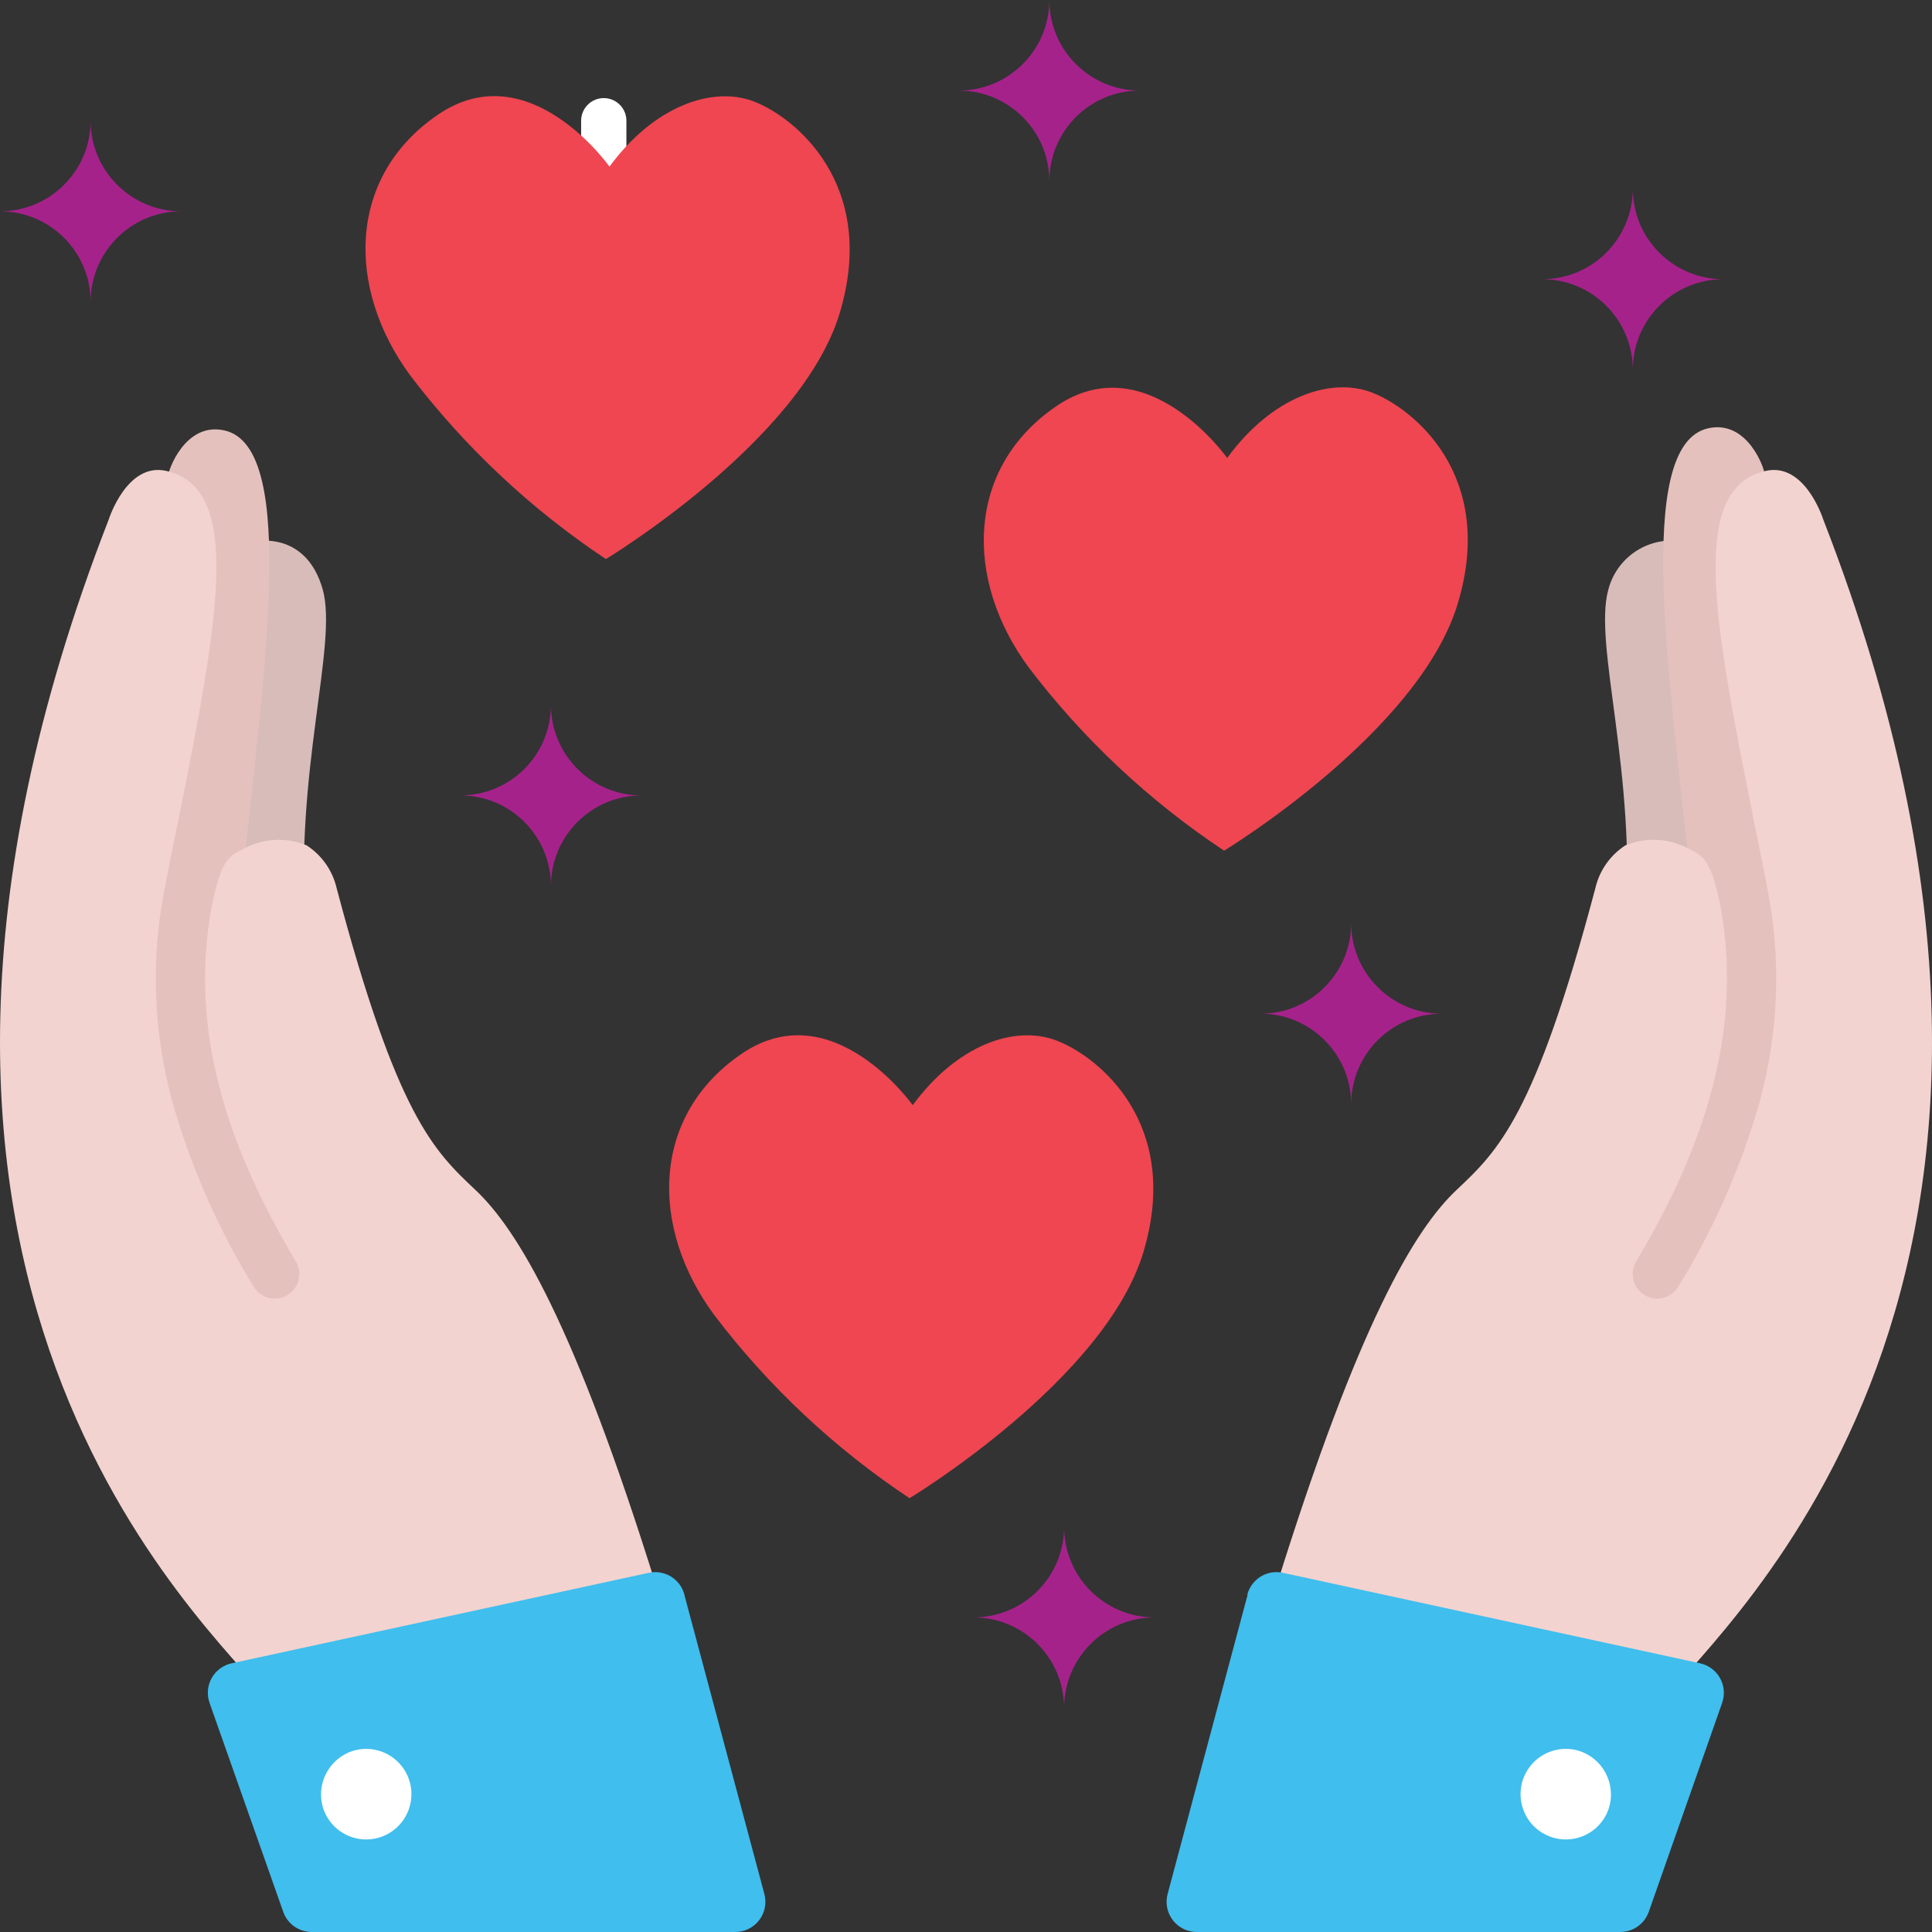 <?xml version="1.0" encoding="UTF-8"?>
<svg width="80px" height="80px" viewBox="0 0 80 80" version="1.1" xmlns="http://www.w3.org/2000/svg" xmlns:xlink="http://www.w3.org/1999/xlink">
    <rect x="0" y="0" width="80" height="80" fill="#333333" stroke="none"/>
    <title>icon-covered</title>
    <g id="Design---2020" stroke="none" stroke-width="1" fill="none" fill-rule="evenodd">
        <g id="Review" transform="translate(-106, -1437)" fill-rule="nonzero">
            <g id="icon-covered" transform="translate(106, 1437)">
                <path d="M25.001,7.5 C24.483,7.5 24.063,7.08 24.063,6.562 L24.063,5 C24.063,4.482 24.483,4.062 25.001,4.062 C25.518,4.062 25.938,4.482 25.938,5 L25.938,6.612 C25.912,7.111 25.5,7.501 25.001,7.5" id="Path" fill="#FFFFFF"></path>
                <path d="M70.873,22.912 L71.948,29.65 L73.635,40.6 L67.673,58.099 L63.748,54.162 L67.298,38.45 C67.785,31.987 65.961,26.687 66.598,24.412 C66.824,23.54 67.469,22.837 68.318,22.537 C69.168,22.236 70.111,22.377 70.835,22.912" id="Path" fill="#D8BCBA"></path>
                <path d="M69.998,36.862 C70.11,38.012 68.198,39.362 67.723,42.337 C63.743,49.979 60.366,57.919 57.624,66.087 C57.624,66.087 66.536,68.587 66.536,68.587 C68.835,65.537 85.559,51.3 73.073,19.75 L73.073,19.65 C73.073,19.412 72.36,17.362 70.723,17.737 C67.61,18.45 69.173,28.25 70.035,36.775" id="Path" fill="#E5C1BD"></path>
                <path d="M72.573,33.75 C72.81,34.887 73.048,36.062 73.273,37.275 L73.273,37.275 C73.771,40.193 73.592,43.187 72.748,46.025 C71.984,48.572 70.892,51.009 69.498,53.275 C69.211,53.758 68.587,53.917 68.104,53.631 C67.621,53.344 67.461,52.72 67.748,52.237 C70.948,46.875 72.06,42.237 71.26,37.625 L71.26,37.625 C70.86,35.575 70.535,35.45 69.885,35.125 C69.088,34.704 68.145,34.659 67.31,35 C66.679,35.406 66.23,36.043 66.061,36.775 C63.561,46.212 62.036,47.65 60.311,49.275 C58.586,50.9 56.249,54.774 52.836,65.737 C52.836,65.737 68.96,70.349 68.96,70.349 C71.248,67.299 87.797,53.125 75.497,21.512 C75.497,21.512 74.747,19.125 73.11,19.5 C69.998,20.212 70.885,25.362 72.573,33.712" id="Path" fill="#F3D3CF"></path>
                <path d="M51.661,66.037 L48.349,78.424 C48.246,78.807 48.33,79.216 48.577,79.527 C48.823,79.838 49.203,80.013 49.599,79.999 L67.098,79.999 C67.627,79.997 68.098,79.662 68.273,79.162 L71.31,70.512 C71.43,70.174 71.398,69.8 71.223,69.487 C71.049,69.174 70.748,68.951 70.398,68.874 L53.111,65.124 C52.462,64.989 51.821,65.384 51.649,66.024" id="Path" fill="#40BEEE"></path>
                <path d="M65.386,72.499 C64.659,72.277 63.87,72.516 63.388,73.103 C62.906,73.691 62.826,74.511 63.186,75.18 C63.546,75.85 64.274,76.236 65.03,76.158 C65.786,76.08 66.42,75.553 66.635,74.824 C66.913,73.839 66.36,72.811 65.386,72.499" id="Path" fill="#FFFFFF"></path>
                <path d="M9.127,22.912 L8.052,29.65 L6.377,40.6 L12.339,58.099 L16.214,54.224 L12.664,38.45 C12.177,31.987 14.001,26.687 13.364,24.412 C12.727,22.137 10.727,22 9.127,22.912" id="Path" fill="#D8BCBA"></path>
                <path d="M10.002,36.862 C9.889,38.012 11.802,39.362 12.277,42.337 C16.257,49.979 19.633,57.919 22.376,66.087 C22.376,66.087 13.464,68.587 13.464,68.587 C11.252,65.624 -5.535,51.387 6.952,19.837 L6.952,19.737 C6.952,19.5 7.664,17.45 9.302,17.825 C12.414,18.537 10.852,28.337 9.989,36.862" id="Path" fill="#E5C1BD"></path>
                <path d="M7.427,33.75 C7.189,34.887 6.952,36.062 6.727,37.275 L6.727,37.275 C6.228,40.193 6.408,43.187 7.252,46.025 C8.016,48.572 9.108,51.009 10.502,53.275 C10.788,53.758 11.412,53.917 11.895,53.631 C12.379,53.344 12.538,52.72 12.252,52.237 C9.052,46.875 7.927,42.225 8.752,37.625 L8.752,37.625 C9.152,35.575 9.477,35.45 10.127,35.125 C10.921,34.708 11.858,34.663 12.689,35 C13.321,35.406 13.769,36.043 13.939,36.775 C16.439,46.212 17.964,47.65 19.689,49.275 C21.413,50.9 23.776,54.762 27.188,65.724 C27.188,65.724 11.064,70.337 11.064,70.337 C8.752,67.299 -7.797,53.125 4.502,21.512 C4.502,21.512 5.252,19.125 6.889,19.5 C10.002,20.212 9.114,25.362 7.427,33.75" id="Path" fill="#F3D3CF"></path>
                <path d="M28.338,66.037 L31.65,78.424 C31.754,78.807 31.669,79.216 31.423,79.527 C31.176,79.838 30.797,80.013 30.4,79.999 L12.902,79.999 C12.372,79.997 11.901,79.662 11.727,79.162 L8.677,70.512 C8.557,70.174 8.589,69.8 8.764,69.487 C8.938,69.174 9.239,68.951 9.589,68.874 L26.876,65.124 C27.525,64.989 28.166,65.384 28.338,66.024" id="Path" fill="#40BEEE"></path>
                <path d="M14.614,72.499 C15.341,72.277 16.129,72.516 16.611,73.103 C17.093,73.691 17.173,74.511 16.813,75.18 C16.453,75.85 15.725,76.236 14.969,76.158 C14.214,76.08 13.58,75.553 13.364,74.824 C13.086,73.839 13.639,72.811 14.614,72.499" id="Path" fill="#FFFFFF"></path>
                <path d="M19.064,32.937 C21.135,32.937 22.813,34.616 22.813,36.687 C22.813,34.616 24.492,32.937 26.563,32.937 C24.492,32.937 22.813,31.258 22.813,29.187 C22.813,31.258 21.135,32.937 19.064,32.937" id="Path" fill="#A6228B"></path>
                <path d="M52.199,41.975 C54.27,41.975 55.949,43.654 55.949,45.725 C55.949,43.654 57.628,41.975 59.698,41.975 C57.628,41.975 55.949,40.296 55.949,38.225 C55.949,40.296 54.27,41.975 52.199,41.975" id="Path" fill="#A6228B"></path>
                <path d="M40.312,66.974 C42.383,66.974 44.062,68.653 44.062,70.724 C44.062,68.653 45.741,66.974 47.812,66.974 C45.741,66.974 44.062,65.295 44.062,63.224 C44.062,65.295 42.383,66.974 40.312,66.974" id="Path" fill="#A6228B"></path>
                <path d="M39.7,3.75 C41.771,3.75 43.45,5.429 43.45,7.5 C43.45,5.429 45.128,3.75 47.199,3.75 C45.128,3.75 43.45,2.071 43.45,5.55106321e-16 C43.45,2.071 41.771,3.75 39.7,3.75" id="Path" fill="#A6228B"></path>
                <path d="M63.861,11.562 C65.932,11.562 67.61,13.241 67.61,15.312 C67.61,13.241 69.289,11.562 71.36,11.562 C69.289,11.562 67.61,9.883 67.61,7.812 C67.61,9.883 65.932,11.562 63.861,11.562" id="Path" fill="#A6228B"></path>
                <path d="M0.002,8.75 C2.073,8.75 3.752,10.429 3.752,12.5 C3.752,10.429 5.431,8.75 7.502,8.75 C5.431,8.75 3.752,7.071 3.752,5 C3.752,7.071 2.073,8.75 0.002,8.75" id="Path" fill="#A6228B"></path>
                <path d="M37.812,45.787 C37.812,45.787 34.488,41.075 30.725,43.625 C26.963,46.175 26.888,50.8 29.563,54.437 C31.818,57.407 34.556,59.976 37.662,62.037 C37.662,62.037 45.762,57.149 47.349,51.837 C48.937,46.525 45.487,43.75 43.75,43.087 C42.012,42.425 39.625,43.262 37.775,45.787" id="Path" fill="#EF4651"></path>
                <path d="M50.824,18.975 C50.824,18.975 47.499,14.262 43.75,16.812 C40,19.362 39.912,23.987 42.587,27.625 C44.842,30.594 47.58,33.163 50.687,35.225 C50.687,35.225 58.749,30.337 60.361,25 C61.973,19.662 58.499,16.9 56.799,16.25 C55.099,15.6 52.674,16.425 50.824,18.95" id="Path" fill="#EF4651"></path>
                <path d="M25.238,6.9 C25.238,6.9 21.913,2.187 18.151,4.737 C14.389,7.287 14.314,11.912 16.989,15.55 C19.247,18.516 21.985,21.085 25.088,23.15 C25.088,23.15 33.188,18.262 34.775,12.95 C36.363,7.637 32.913,4.85 31.213,4.2 C29.513,3.55 27.088,4.375 25.238,6.9" id="Path" fill="#EF4651"></path>
            </g>
        </g>
    </g>
</svg>
